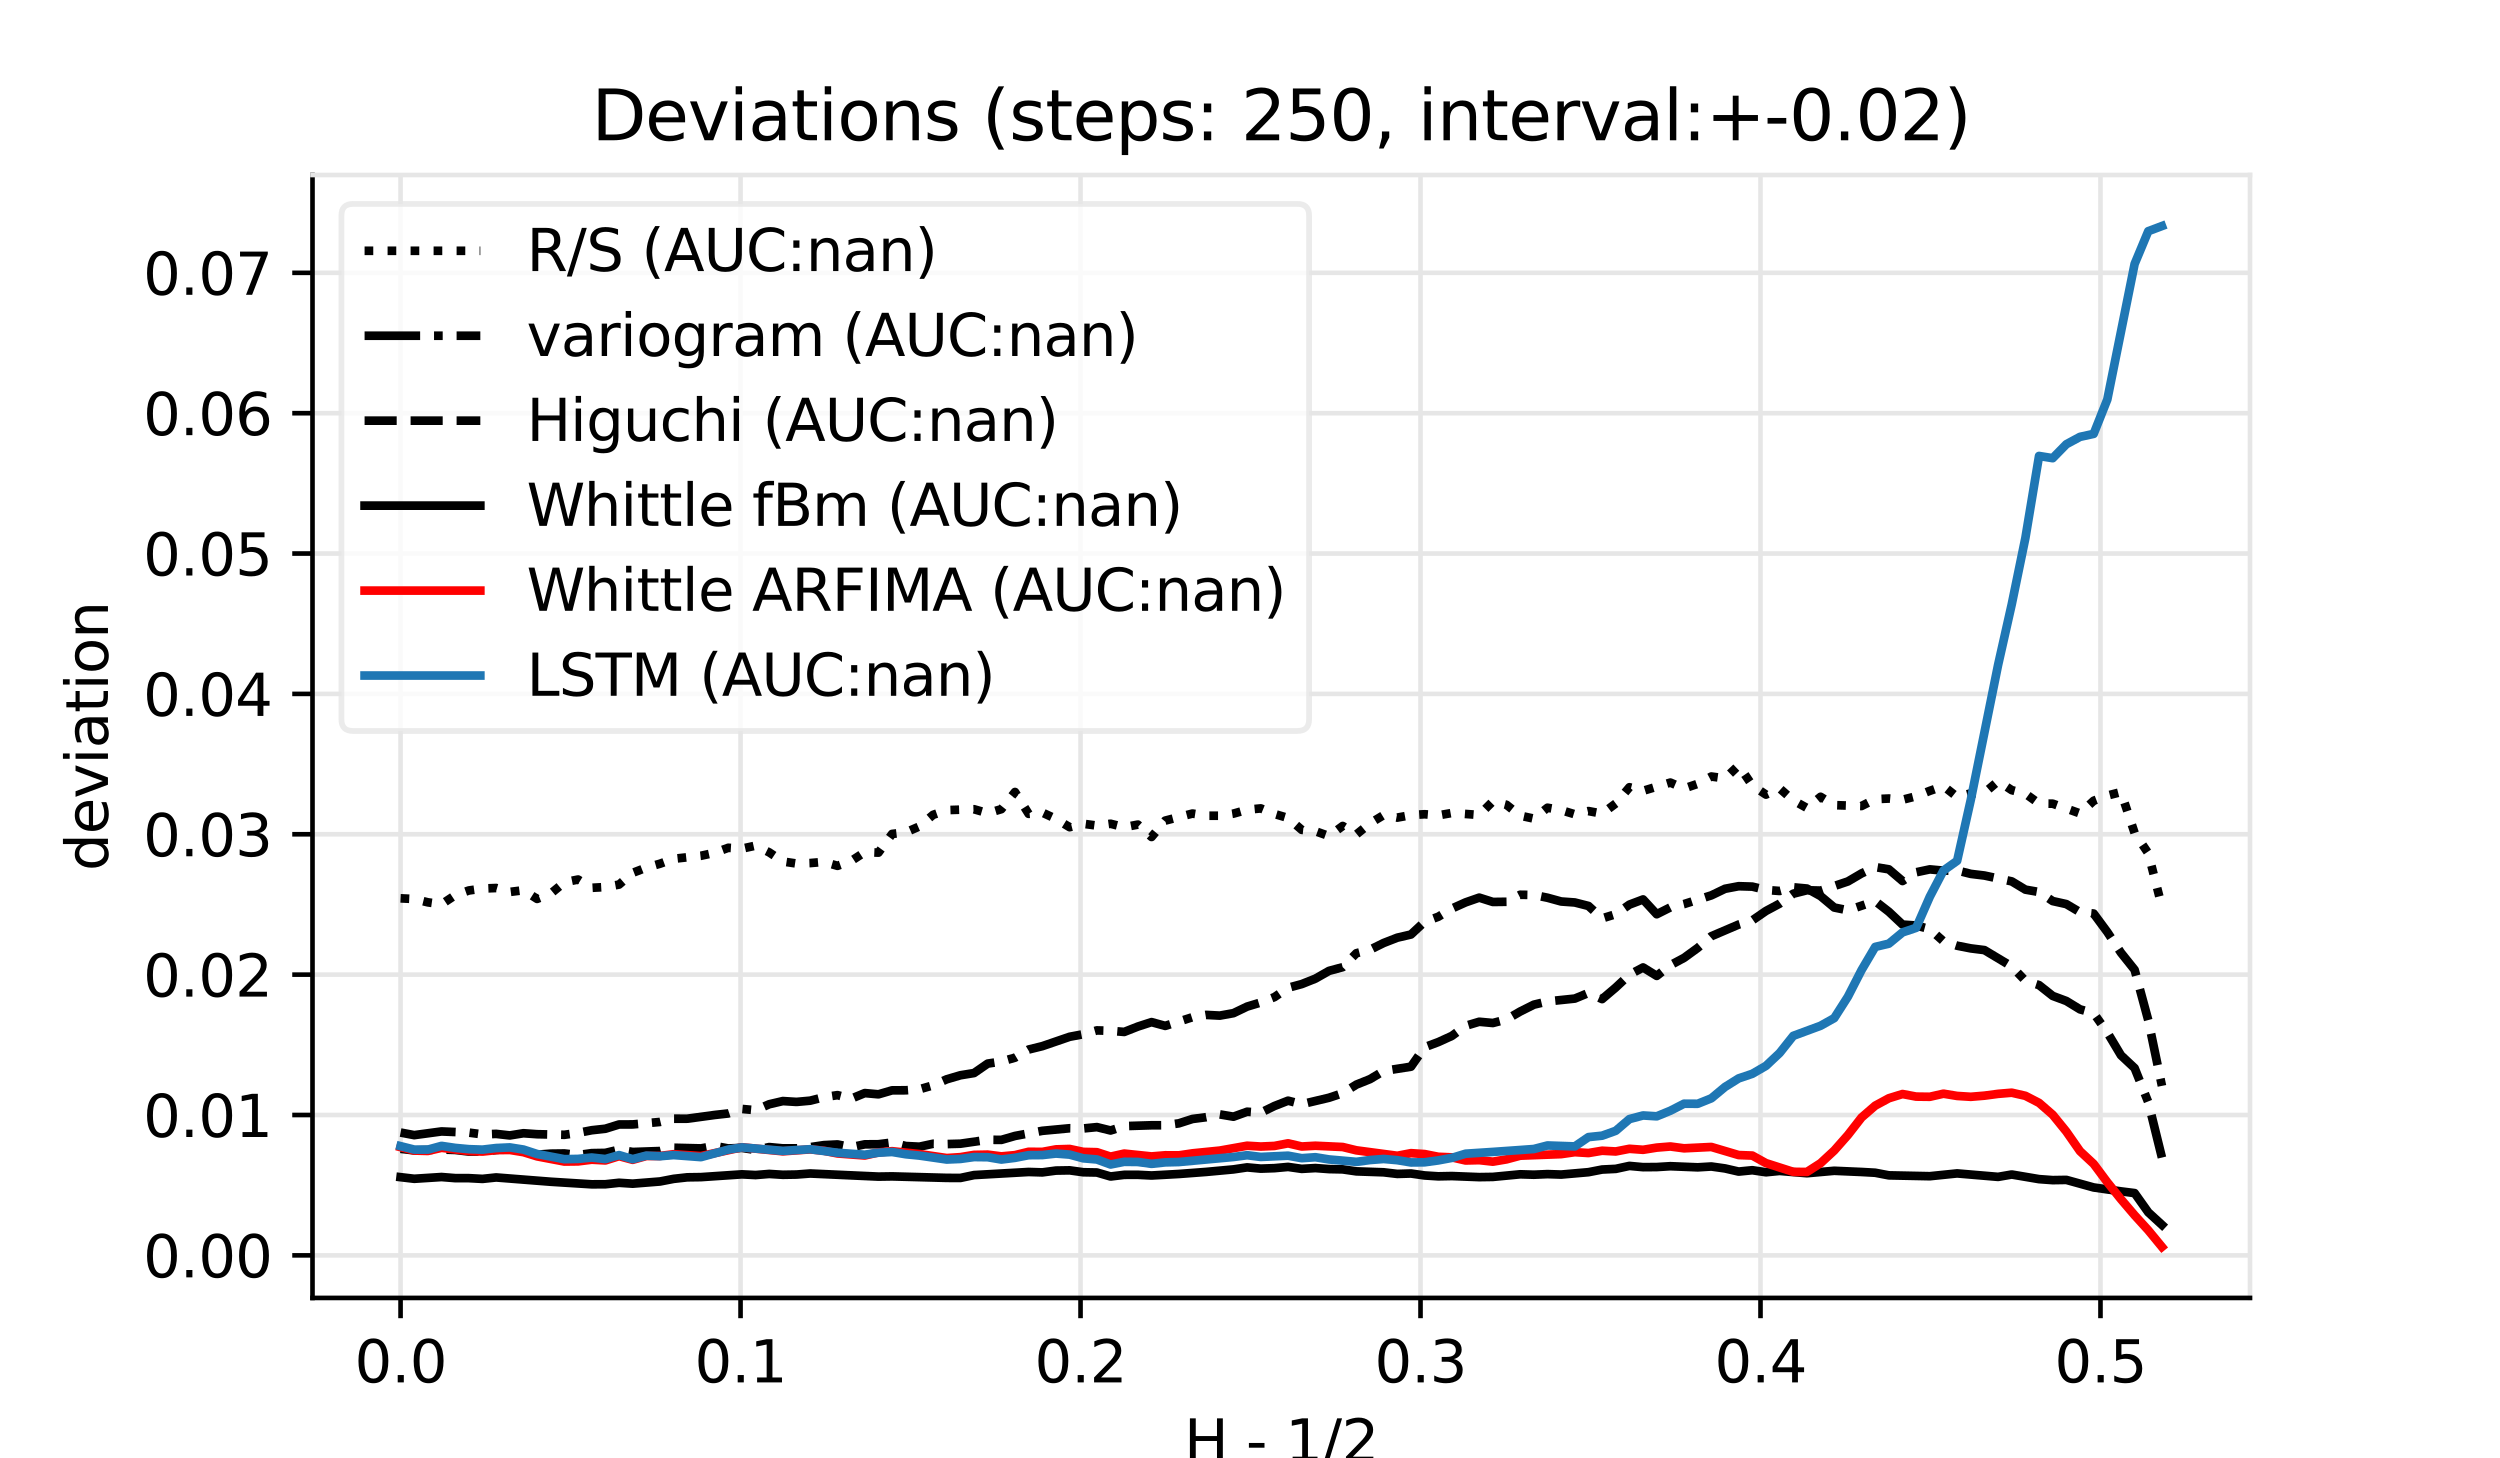 <?xml version="1.0" encoding="utf-8" standalone="no"?>
<!DOCTYPE svg PUBLIC "-//W3C//DTD SVG 1.1//EN"
  "http://www.w3.org/Graphics/SVG/1.1/DTD/svg11.dtd">
<svg xmlns:xlink="http://www.w3.org/1999/xlink" width="432pt" height="252pt" viewBox="0 0 432 252" xmlns="http://www.w3.org/2000/svg" version="1.1">
 <defs>
  <style type="text/css">*{stroke-linejoin: round; stroke-linecap: butt}</style>
 </defs>
 <g id="figure_1">
  <g id="patch_1">
   <path d="M 0 252 
L 432 252 
L 432 0 
L 0 0 
z
" style="fill: #ffffff"/>
  </g>
  <g id="axes_1">
   <g id="patch_2">
    <path d="M 54 224.28 
L 388.8 224.28 
L 388.8 30.24 
L 54 30.24 
L 54 224.28 
z
" style="fill: none; opacity: 0"/>
   </g>
   <g id="matplotlib.axis_1">
    <g id="xtick_1">
     <g id="line2d_1">
      <path d="M 69.218 224.28 
L 69.218 30.24 
" clip-path="url(#pd97a3cb4a4)" style="fill: none; stroke: #e6e6e6; stroke-width: 0.8; stroke-linecap: square"/>
     </g>
     <g id="line2d_2">
      <defs>
       <path id="m5300c093a5" d="M 0 0 
L 0 3.5 
" style="stroke: #000000; stroke-width: 0.8"/>
      </defs>
      <g>
       <use xlink:href="#m5300c093a5" x="69.218" y="224.28" style="stroke: #000000; stroke-width: 0.8"/>
      </g>
     </g>
     <g id="text_1">
      <!-- 0.0 -->
      <g transform="translate(61.267 238.878)scale(0.1 -0.1)">
       <defs>
        <path id="DejaVuSans-30" d="M 2034 4250 
Q 1547 4250 1301 3770 
Q 1056 3291 1056 2328 
Q 1056 1369 1301 889 
Q 1547 409 2034 409 
Q 2525 409 2770 889 
Q 3016 1369 3016 2328 
Q 3016 3291 2770 3770 
Q 2525 4250 2034 4250 
z
M 2034 4750 
Q 2819 4750 3233 4129 
Q 3647 3509 3647 2328 
Q 3647 1150 3233 529 
Q 2819 -91 2034 -91 
Q 1250 -91 836 529 
Q 422 1150 422 2328 
Q 422 3509 836 4129 
Q 1250 4750 2034 4750 
z
" transform="scale(0.016)"/>
        <path id="DejaVuSans-2e" d="M 684 794 
L 1344 794 
L 1344 0 
L 684 0 
L 684 794 
z
" transform="scale(0.016)"/>
       </defs>
       <use xlink:href="#DejaVuSans-30"/>
       <use xlink:href="#DejaVuSans-2e" x="63.623"/>
       <use xlink:href="#DejaVuSans-30" x="95.41"/>
      </g>
     </g>
    </g>
    <g id="xtick_2">
     <g id="line2d_3">
      <path d="M 127.967 224.28 
L 127.967 30.24 
" clip-path="url(#pd97a3cb4a4)" style="fill: none; stroke: #e6e6e6; stroke-width: 0.8; stroke-linecap: square"/>
     </g>
     <g id="line2d_4">
      <g>
       <use xlink:href="#m5300c093a5" x="127.967" y="224.28" style="stroke: #000000; stroke-width: 0.8"/>
      </g>
     </g>
     <g id="text_2">
      <!-- 0.1 -->
      <g transform="translate(120.016 238.878)scale(0.1 -0.1)">
       <defs>
        <path id="DejaVuSans-31" d="M 794 531 
L 1825 531 
L 1825 4091 
L 703 3866 
L 703 4441 
L 1819 4666 
L 2450 4666 
L 2450 531 
L 3481 531 
L 3481 0 
L 794 0 
L 794 531 
z
" transform="scale(0.016)"/>
       </defs>
       <use xlink:href="#DejaVuSans-30"/>
       <use xlink:href="#DejaVuSans-2e" x="63.623"/>
       <use xlink:href="#DejaVuSans-31" x="95.41"/>
      </g>
     </g>
    </g>
    <g id="xtick_3">
     <g id="line2d_5">
      <path d="M 186.717 224.28 
L 186.717 30.24 
" clip-path="url(#pd97a3cb4a4)" style="fill: none; stroke: #e6e6e6; stroke-width: 0.8; stroke-linecap: square"/>
     </g>
     <g id="line2d_6">
      <g>
       <use xlink:href="#m5300c093a5" x="186.717" y="224.28" style="stroke: #000000; stroke-width: 0.8"/>
      </g>
     </g>
     <g id="text_3">
      <!-- 0.2 -->
      <g transform="translate(178.765 238.878)scale(0.1 -0.1)">
       <defs>
        <path id="DejaVuSans-32" d="M 1228 531 
L 3431 531 
L 3431 0 
L 469 0 
L 469 531 
Q 828 903 1448 1529 
Q 2069 2156 2228 2338 
Q 2531 2678 2651 2914 
Q 2772 3150 2772 3378 
Q 2772 3750 2511 3984 
Q 2250 4219 1831 4219 
Q 1534 4219 1204 4116 
Q 875 4013 500 3803 
L 500 4441 
Q 881 4594 1212 4672 
Q 1544 4750 1819 4750 
Q 2544 4750 2975 4387 
Q 3406 4025 3406 3419 
Q 3406 3131 3298 2873 
Q 3191 2616 2906 2266 
Q 2828 2175 2409 1742 
Q 1991 1309 1228 531 
z
" transform="scale(0.016)"/>
       </defs>
       <use xlink:href="#DejaVuSans-30"/>
       <use xlink:href="#DejaVuSans-2e" x="63.623"/>
       <use xlink:href="#DejaVuSans-32" x="95.41"/>
      </g>
     </g>
    </g>
    <g id="xtick_4">
     <g id="line2d_7">
      <path d="M 245.466 224.28 
L 245.466 30.24 
" clip-path="url(#pd97a3cb4a4)" style="fill: none; stroke: #e6e6e6; stroke-width: 0.8; stroke-linecap: square"/>
     </g>
     <g id="line2d_8">
      <g>
       <use xlink:href="#m5300c093a5" x="245.466" y="224.28" style="stroke: #000000; stroke-width: 0.8"/>
      </g>
     </g>
     <g id="text_4">
      <!-- 0.3 -->
      <g transform="translate(237.514 238.878)scale(0.1 -0.1)">
       <defs>
        <path id="DejaVuSans-33" d="M 2597 2516 
Q 3050 2419 3304 2112 
Q 3559 1806 3559 1356 
Q 3559 666 3084 287 
Q 2609 -91 1734 -91 
Q 1441 -91 1130 -33 
Q 819 25 488 141 
L 488 750 
Q 750 597 1062 519 
Q 1375 441 1716 441 
Q 2309 441 2620 675 
Q 2931 909 2931 1356 
Q 2931 1769 2642 2001 
Q 2353 2234 1838 2234 
L 1294 2234 
L 1294 2753 
L 1863 2753 
Q 2328 2753 2575 2939 
Q 2822 3125 2822 3475 
Q 2822 3834 2567 4026 
Q 2313 4219 1838 4219 
Q 1578 4219 1281 4162 
Q 984 4106 628 3988 
L 628 4550 
Q 988 4650 1302 4700 
Q 1616 4750 1894 4750 
Q 2613 4750 3031 4423 
Q 3450 4097 3450 3541 
Q 3450 3153 3228 2886 
Q 3006 2619 2597 2516 
z
" transform="scale(0.016)"/>
       </defs>
       <use xlink:href="#DejaVuSans-30"/>
       <use xlink:href="#DejaVuSans-2e" x="63.623"/>
       <use xlink:href="#DejaVuSans-33" x="95.41"/>
      </g>
     </g>
    </g>
    <g id="xtick_5">
     <g id="line2d_9">
      <path d="M 304.215 224.28 
L 304.215 30.24 
" clip-path="url(#pd97a3cb4a4)" style="fill: none; stroke: #e6e6e6; stroke-width: 0.8; stroke-linecap: square"/>
     </g>
     <g id="line2d_10">
      <g>
       <use xlink:href="#m5300c093a5" x="304.215" y="224.28" style="stroke: #000000; stroke-width: 0.8"/>
      </g>
     </g>
     <g id="text_5">
      <!-- 0.4 -->
      <g transform="translate(296.264 238.878)scale(0.1 -0.1)">
       <defs>
        <path id="DejaVuSans-34" d="M 2419 4116 
L 825 1625 
L 2419 1625 
L 2419 4116 
z
M 2253 4666 
L 3047 4666 
L 3047 1625 
L 3713 1625 
L 3713 1100 
L 3047 1100 
L 3047 0 
L 2419 0 
L 2419 1100 
L 313 1100 
L 313 1709 
L 2253 4666 
z
" transform="scale(0.016)"/>
       </defs>
       <use xlink:href="#DejaVuSans-30"/>
       <use xlink:href="#DejaVuSans-2e" x="63.623"/>
       <use xlink:href="#DejaVuSans-34" x="95.41"/>
      </g>
     </g>
    </g>
    <g id="xtick_6">
     <g id="line2d_11">
      <path d="M 362.964 224.28 
L 362.964 30.24 
" clip-path="url(#pd97a3cb4a4)" style="fill: none; stroke: #e6e6e6; stroke-width: 0.8; stroke-linecap: square"/>
     </g>
     <g id="line2d_12">
      <g>
       <use xlink:href="#m5300c093a5" x="362.964" y="224.28" style="stroke: #000000; stroke-width: 0.8"/>
      </g>
     </g>
     <g id="text_6">
      <!-- 0.5 -->
      <g transform="translate(355.013 238.878)scale(0.1 -0.1)">
       <defs>
        <path id="DejaVuSans-35" d="M 691 4666 
L 3169 4666 
L 3169 4134 
L 1269 4134 
L 1269 2991 
Q 1406 3038 1543 3061 
Q 1681 3084 1819 3084 
Q 2600 3084 3056 2656 
Q 3513 2228 3513 1497 
Q 3513 744 3044 326 
Q 2575 -91 1722 -91 
Q 1428 -91 1123 -41 
Q 819 9 494 109 
L 494 744 
Q 775 591 1075 516 
Q 1375 441 1709 441 
Q 2250 441 2565 725 
Q 2881 1009 2881 1497 
Q 2881 1984 2565 2268 
Q 2250 2553 1709 2553 
Q 1456 2553 1204 2497 
Q 953 2441 691 2322 
L 691 4666 
z
" transform="scale(0.016)"/>
       </defs>
       <use xlink:href="#DejaVuSans-30"/>
       <use xlink:href="#DejaVuSans-2e" x="63.623"/>
       <use xlink:href="#DejaVuSans-35" x="95.41"/>
      </g>
     </g>
    </g>
    <g id="text_7">
     <!-- H - 1/2 -->
     <g transform="translate(204.611 252.557)scale(0.1 -0.1)">
      <defs>
       <path id="DejaVuSans-48" d="M 628 4666 
L 1259 4666 
L 1259 2753 
L 3553 2753 
L 3553 4666 
L 4184 4666 
L 4184 0 
L 3553 0 
L 3553 2222 
L 1259 2222 
L 1259 0 
L 628 0 
L 628 4666 
z
" transform="scale(0.016)"/>
       <path id="DejaVuSans-20" transform="scale(0.016)"/>
       <path id="DejaVuSans-2d" d="M 313 2009 
L 1997 2009 
L 1997 1497 
L 313 1497 
L 313 2009 
z
" transform="scale(0.016)"/>
       <path id="DejaVuSans-2f" d="M 1625 4666 
L 2156 4666 
L 531 -594 
L 0 -594 
L 1625 4666 
z
" transform="scale(0.016)"/>
      </defs>
      <use xlink:href="#DejaVuSans-48"/>
      <use xlink:href="#DejaVuSans-20" x="75.195"/>
      <use xlink:href="#DejaVuSans-2d" x="106.982"/>
      <use xlink:href="#DejaVuSans-20" x="143.066"/>
      <use xlink:href="#DejaVuSans-31" x="174.854"/>
      <use xlink:href="#DejaVuSans-2f" x="238.477"/>
      <use xlink:href="#DejaVuSans-32" x="272.168"/>
     </g>
    </g>
   </g>
   <g id="matplotlib.axis_2">
    <g id="ytick_1">
     <g id="line2d_13">
      <path d="M 54 216.928 
L 388.8 216.928 
" clip-path="url(#pd97a3cb4a4)" style="fill: none; stroke: #e6e6e6; stroke-width: 0.8; stroke-linecap: square"/>
     </g>
     <g id="line2d_14">
      <defs>
       <path id="mbef5b44484" d="M 0 0 
L -3.5 0 
" style="stroke: #000000; stroke-width: 0.8"/>
      </defs>
      <g>
       <use xlink:href="#mbef5b44484" x="54" y="216.928" style="stroke: #000000; stroke-width: 0.8"/>
      </g>
     </g>
     <g id="text_8">
      <!-- 0.00 -->
      <g transform="translate(24.734 220.728)scale(0.1 -0.1)">
       <use xlink:href="#DejaVuSans-30"/>
       <use xlink:href="#DejaVuSans-2e" x="63.623"/>
       <use xlink:href="#DejaVuSans-30" x="95.41"/>
       <use xlink:href="#DejaVuSans-30" x="159.033"/>
      </g>
     </g>
    </g>
    <g id="ytick_2">
     <g id="line2d_15">
      <path d="M 54 192.673 
L 388.8 192.673 
" clip-path="url(#pd97a3cb4a4)" style="fill: none; stroke: #e6e6e6; stroke-width: 0.8; stroke-linecap: square"/>
     </g>
     <g id="line2d_16">
      <g>
       <use xlink:href="#mbef5b44484" x="54" y="192.673" style="stroke: #000000; stroke-width: 0.8"/>
      </g>
     </g>
     <g id="text_9">
      <!-- 0.01 -->
      <g transform="translate(24.734 196.473)scale(0.1 -0.1)">
       <use xlink:href="#DejaVuSans-30"/>
       <use xlink:href="#DejaVuSans-2e" x="63.623"/>
       <use xlink:href="#DejaVuSans-30" x="95.41"/>
       <use xlink:href="#DejaVuSans-31" x="159.033"/>
      </g>
     </g>
    </g>
    <g id="ytick_3">
     <g id="line2d_17">
      <path d="M 54 168.418 
L 388.8 168.418 
" clip-path="url(#pd97a3cb4a4)" style="fill: none; stroke: #e6e6e6; stroke-width: 0.8; stroke-linecap: square"/>
     </g>
     <g id="line2d_18">
      <g>
       <use xlink:href="#mbef5b44484" x="54" y="168.418" style="stroke: #000000; stroke-width: 0.8"/>
      </g>
     </g>
     <g id="text_10">
      <!-- 0.02 -->
      <g transform="translate(24.734 172.218)scale(0.1 -0.1)">
       <use xlink:href="#DejaVuSans-30"/>
       <use xlink:href="#DejaVuSans-2e" x="63.623"/>
       <use xlink:href="#DejaVuSans-30" x="95.41"/>
       <use xlink:href="#DejaVuSans-32" x="159.033"/>
      </g>
     </g>
    </g>
    <g id="ytick_4">
     <g id="line2d_19">
      <path d="M 54 144.163 
L 388.8 144.163 
" clip-path="url(#pd97a3cb4a4)" style="fill: none; stroke: #e6e6e6; stroke-width: 0.8; stroke-linecap: square"/>
     </g>
     <g id="line2d_20">
      <g>
       <use xlink:href="#mbef5b44484" x="54" y="144.163" style="stroke: #000000; stroke-width: 0.8"/>
      </g>
     </g>
     <g id="text_11">
      <!-- 0.03 -->
      <g transform="translate(24.734 147.963)scale(0.1 -0.1)">
       <use xlink:href="#DejaVuSans-30"/>
       <use xlink:href="#DejaVuSans-2e" x="63.623"/>
       <use xlink:href="#DejaVuSans-30" x="95.41"/>
       <use xlink:href="#DejaVuSans-33" x="159.033"/>
      </g>
     </g>
    </g>
    <g id="ytick_5">
     <g id="line2d_21">
      <path d="M 54 119.908 
L 388.8 119.908 
" clip-path="url(#pd97a3cb4a4)" style="fill: none; stroke: #e6e6e6; stroke-width: 0.8; stroke-linecap: square"/>
     </g>
     <g id="line2d_22">
      <g>
       <use xlink:href="#mbef5b44484" x="54" y="119.908" style="stroke: #000000; stroke-width: 0.8"/>
      </g>
     </g>
     <g id="text_12">
      <!-- 0.04 -->
      <g transform="translate(24.734 123.708)scale(0.1 -0.1)">
       <use xlink:href="#DejaVuSans-30"/>
       <use xlink:href="#DejaVuSans-2e" x="63.623"/>
       <use xlink:href="#DejaVuSans-30" x="95.41"/>
       <use xlink:href="#DejaVuSans-34" x="159.033"/>
      </g>
     </g>
    </g>
    <g id="ytick_6">
     <g id="line2d_23">
      <path d="M 54 95.653 
L 388.8 95.653 
" clip-path="url(#pd97a3cb4a4)" style="fill: none; stroke: #e6e6e6; stroke-width: 0.8; stroke-linecap: square"/>
     </g>
     <g id="line2d_24">
      <g>
       <use xlink:href="#mbef5b44484" x="54" y="95.653" style="stroke: #000000; stroke-width: 0.8"/>
      </g>
     </g>
     <g id="text_13">
      <!-- 0.05 -->
      <g transform="translate(24.734 99.452)scale(0.1 -0.1)">
       <use xlink:href="#DejaVuSans-30"/>
       <use xlink:href="#DejaVuSans-2e" x="63.623"/>
       <use xlink:href="#DejaVuSans-30" x="95.41"/>
       <use xlink:href="#DejaVuSans-35" x="159.033"/>
      </g>
     </g>
    </g>
    <g id="ytick_7">
     <g id="line2d_25">
      <path d="M 54 71.398 
L 388.8 71.398 
" clip-path="url(#pd97a3cb4a4)" style="fill: none; stroke: #e6e6e6; stroke-width: 0.8; stroke-linecap: square"/>
     </g>
     <g id="line2d_26">
      <g>
       <use xlink:href="#mbef5b44484" x="54" y="71.398" style="stroke: #000000; stroke-width: 0.8"/>
      </g>
     </g>
     <g id="text_14">
      <!-- 0.06 -->
      <g transform="translate(24.734 75.197)scale(0.1 -0.1)">
       <defs>
        <path id="DejaVuSans-36" d="M 2113 2584 
Q 1688 2584 1439 2293 
Q 1191 2003 1191 1497 
Q 1191 994 1439 701 
Q 1688 409 2113 409 
Q 2538 409 2786 701 
Q 3034 994 3034 1497 
Q 3034 2003 2786 2293 
Q 2538 2584 2113 2584 
z
M 3366 4563 
L 3366 3988 
Q 3128 4100 2886 4159 
Q 2644 4219 2406 4219 
Q 1781 4219 1451 3797 
Q 1122 3375 1075 2522 
Q 1259 2794 1537 2939 
Q 1816 3084 2150 3084 
Q 2853 3084 3261 2657 
Q 3669 2231 3669 1497 
Q 3669 778 3244 343 
Q 2819 -91 2113 -91 
Q 1303 -91 875 529 
Q 447 1150 447 2328 
Q 447 3434 972 4092 
Q 1497 4750 2381 4750 
Q 2619 4750 2861 4703 
Q 3103 4656 3366 4563 
z
" transform="scale(0.016)"/>
       </defs>
       <use xlink:href="#DejaVuSans-30"/>
       <use xlink:href="#DejaVuSans-2e" x="63.623"/>
       <use xlink:href="#DejaVuSans-30" x="95.41"/>
       <use xlink:href="#DejaVuSans-36" x="159.033"/>
      </g>
     </g>
    </g>
    <g id="ytick_8">
     <g id="line2d_27">
      <path d="M 54 47.143 
L 388.8 47.143 
" clip-path="url(#pd97a3cb4a4)" style="fill: none; stroke: #e6e6e6; stroke-width: 0.8; stroke-linecap: square"/>
     </g>
     <g id="line2d_28">
      <g>
       <use xlink:href="#mbef5b44484" x="54" y="47.143" style="stroke: #000000; stroke-width: 0.8"/>
      </g>
     </g>
     <g id="text_15">
      <!-- 0.07 -->
      <g transform="translate(24.734 50.942)scale(0.1 -0.1)">
       <defs>
        <path id="DejaVuSans-37" d="M 525 4666 
L 3525 4666 
L 3525 4397 
L 1831 0 
L 1172 0 
L 2766 4134 
L 525 4134 
L 525 4666 
z
" transform="scale(0.016)"/>
       </defs>
       <use xlink:href="#DejaVuSans-30"/>
       <use xlink:href="#DejaVuSans-2e" x="63.623"/>
       <use xlink:href="#DejaVuSans-30" x="95.41"/>
       <use xlink:href="#DejaVuSans-37" x="159.033"/>
      </g>
     </g>
    </g>
    <g id="text_16">
     <!-- deviation -->
     <g transform="translate(18.655 150.501)rotate(-90)scale(0.1 -0.1)">
      <defs>
       <path id="DejaVuSans-64" d="M 2906 2969 
L 2906 4863 
L 3481 4863 
L 3481 0 
L 2906 0 
L 2906 525 
Q 2725 213 2448 61 
Q 2172 -91 1784 -91 
Q 1150 -91 751 415 
Q 353 922 353 1747 
Q 353 2572 751 3078 
Q 1150 3584 1784 3584 
Q 2172 3584 2448 3432 
Q 2725 3281 2906 2969 
z
M 947 1747 
Q 947 1113 1208 752 
Q 1469 391 1925 391 
Q 2381 391 2643 752 
Q 2906 1113 2906 1747 
Q 2906 2381 2643 2742 
Q 2381 3103 1925 3103 
Q 1469 3103 1208 2742 
Q 947 2381 947 1747 
z
" transform="scale(0.016)"/>
       <path id="DejaVuSans-65" d="M 3597 1894 
L 3597 1613 
L 953 1613 
Q 991 1019 1311 708 
Q 1631 397 2203 397 
Q 2534 397 2845 478 
Q 3156 559 3463 722 
L 3463 178 
Q 3153 47 2828 -22 
Q 2503 -91 2169 -91 
Q 1331 -91 842 396 
Q 353 884 353 1716 
Q 353 2575 817 3079 
Q 1281 3584 2069 3584 
Q 2775 3584 3186 3129 
Q 3597 2675 3597 1894 
z
M 3022 2063 
Q 3016 2534 2758 2815 
Q 2500 3097 2075 3097 
Q 1594 3097 1305 2825 
Q 1016 2553 972 2059 
L 3022 2063 
z
" transform="scale(0.016)"/>
       <path id="DejaVuSans-76" d="M 191 3500 
L 800 3500 
L 1894 563 
L 2988 3500 
L 3597 3500 
L 2284 0 
L 1503 0 
L 191 3500 
z
" transform="scale(0.016)"/>
       <path id="DejaVuSans-69" d="M 603 3500 
L 1178 3500 
L 1178 0 
L 603 0 
L 603 3500 
z
M 603 4863 
L 1178 4863 
L 1178 4134 
L 603 4134 
L 603 4863 
z
" transform="scale(0.016)"/>
       <path id="DejaVuSans-61" d="M 2194 1759 
Q 1497 1759 1228 1600 
Q 959 1441 959 1056 
Q 959 750 1161 570 
Q 1363 391 1709 391 
Q 2188 391 2477 730 
Q 2766 1069 2766 1631 
L 2766 1759 
L 2194 1759 
z
M 3341 1997 
L 3341 0 
L 2766 0 
L 2766 531 
Q 2569 213 2275 61 
Q 1981 -91 1556 -91 
Q 1019 -91 701 211 
Q 384 513 384 1019 
Q 384 1609 779 1909 
Q 1175 2209 1959 2209 
L 2766 2209 
L 2766 2266 
Q 2766 2663 2505 2880 
Q 2244 3097 1772 3097 
Q 1472 3097 1187 3025 
Q 903 2953 641 2809 
L 641 3341 
Q 956 3463 1253 3523 
Q 1550 3584 1831 3584 
Q 2591 3584 2966 3190 
Q 3341 2797 3341 1997 
z
" transform="scale(0.016)"/>
       <path id="DejaVuSans-74" d="M 1172 4494 
L 1172 3500 
L 2356 3500 
L 2356 3053 
L 1172 3053 
L 1172 1153 
Q 1172 725 1289 603 
Q 1406 481 1766 481 
L 2356 481 
L 2356 0 
L 1766 0 
Q 1100 0 847 248 
Q 594 497 594 1153 
L 594 3053 
L 172 3053 
L 172 3500 
L 594 3500 
L 594 4494 
L 1172 4494 
z
" transform="scale(0.016)"/>
       <path id="DejaVuSans-6f" d="M 1959 3097 
Q 1497 3097 1228 2736 
Q 959 2375 959 1747 
Q 959 1119 1226 758 
Q 1494 397 1959 397 
Q 2419 397 2687 759 
Q 2956 1122 2956 1747 
Q 2956 2369 2687 2733 
Q 2419 3097 1959 3097 
z
M 1959 3584 
Q 2709 3584 3137 3096 
Q 3566 2609 3566 1747 
Q 3566 888 3137 398 
Q 2709 -91 1959 -91 
Q 1206 -91 779 398 
Q 353 888 353 1747 
Q 353 2609 779 3096 
Q 1206 3584 1959 3584 
z
" transform="scale(0.016)"/>
       <path id="DejaVuSans-6e" d="M 3513 2113 
L 3513 0 
L 2938 0 
L 2938 2094 
Q 2938 2591 2744 2837 
Q 2550 3084 2163 3084 
Q 1697 3084 1428 2787 
Q 1159 2491 1159 1978 
L 1159 0 
L 581 0 
L 581 3500 
L 1159 3500 
L 1159 2956 
Q 1366 3272 1645 3428 
Q 1925 3584 2291 3584 
Q 2894 3584 3203 3211 
Q 3513 2838 3513 2113 
z
" transform="scale(0.016)"/>
      </defs>
      <use xlink:href="#DejaVuSans-64"/>
      <use xlink:href="#DejaVuSans-65" x="63.477"/>
      <use xlink:href="#DejaVuSans-76" x="125"/>
      <use xlink:href="#DejaVuSans-69" x="184.18"/>
      <use xlink:href="#DejaVuSans-61" x="211.963"/>
      <use xlink:href="#DejaVuSans-74" x="273.242"/>
      <use xlink:href="#DejaVuSans-69" x="312.451"/>
      <use xlink:href="#DejaVuSans-6f" x="340.234"/>
      <use xlink:href="#DejaVuSans-6e" x="401.416"/>
     </g>
    </g>
   </g>
   <g id="patch_3">
    <path d="M 54 224.28 
L 54 30.24 
" style="fill: none; stroke: #000000; stroke-width: 0.8; stroke-linejoin: miter; stroke-linecap: square"/>
   </g>
   <g id="patch_4">
    <path d="M 388.8 224.28 
L 388.8 30.24 
" style="fill: none; stroke: #e6e6e6; stroke-width: 0.8; stroke-linejoin: miter; stroke-linecap: square"/>
   </g>
   <g id="patch_5">
    <path d="M 54 224.28 
L 388.8 224.28 
" style="fill: none; stroke: #000000; stroke-width: 0.8; stroke-linejoin: miter; stroke-linecap: square"/>
   </g>
   <g id="patch_6">
    <path d="M 54 30.24 
L 388.8 30.24 
" style="fill: none; stroke: #e6e6e6; stroke-width: 0.8; stroke-linejoin: miter; stroke-linecap: square"/>
   </g>
   <g id="text_17">
    <!-- Deviations (steps: 250, interval:+-0.02) -->
    <g transform="translate(102.239 24.24)scale(0.12 -0.12)">
     <defs>
      <path id="DejaVuSans-44" d="M 1259 4147 
L 1259 519 
L 2022 519 
Q 2988 519 3436 956 
Q 3884 1394 3884 2338 
Q 3884 3275 3436 3711 
Q 2988 4147 2022 4147 
L 1259 4147 
z
M 628 4666 
L 1925 4666 
Q 3281 4666 3915 4102 
Q 4550 3538 4550 2338 
Q 4550 1131 3912 565 
Q 3275 0 1925 0 
L 628 0 
L 628 4666 
z
" transform="scale(0.016)"/>
      <path id="DejaVuSans-73" d="M 2834 3397 
L 2834 2853 
Q 2591 2978 2328 3040 
Q 2066 3103 1784 3103 
Q 1356 3103 1142 2972 
Q 928 2841 928 2578 
Q 928 2378 1081 2264 
Q 1234 2150 1697 2047 
L 1894 2003 
Q 2506 1872 2764 1633 
Q 3022 1394 3022 966 
Q 3022 478 2636 193 
Q 2250 -91 1575 -91 
Q 1294 -91 989 -36 
Q 684 19 347 128 
L 347 722 
Q 666 556 975 473 
Q 1284 391 1588 391 
Q 1994 391 2212 530 
Q 2431 669 2431 922 
Q 2431 1156 2273 1281 
Q 2116 1406 1581 1522 
L 1381 1569 
Q 847 1681 609 1914 
Q 372 2147 372 2553 
Q 372 3047 722 3315 
Q 1072 3584 1716 3584 
Q 2034 3584 2315 3537 
Q 2597 3491 2834 3397 
z
" transform="scale(0.016)"/>
      <path id="DejaVuSans-28" d="M 1984 4856 
Q 1566 4138 1362 3434 
Q 1159 2731 1159 2009 
Q 1159 1288 1364 580 
Q 1569 -128 1984 -844 
L 1484 -844 
Q 1016 -109 783 600 
Q 550 1309 550 2009 
Q 550 2706 781 3412 
Q 1013 4119 1484 4856 
L 1984 4856 
z
" transform="scale(0.016)"/>
      <path id="DejaVuSans-70" d="M 1159 525 
L 1159 -1331 
L 581 -1331 
L 581 3500 
L 1159 3500 
L 1159 2969 
Q 1341 3281 1617 3432 
Q 1894 3584 2278 3584 
Q 2916 3584 3314 3078 
Q 3713 2572 3713 1747 
Q 3713 922 3314 415 
Q 2916 -91 2278 -91 
Q 1894 -91 1617 61 
Q 1341 213 1159 525 
z
M 3116 1747 
Q 3116 2381 2855 2742 
Q 2594 3103 2138 3103 
Q 1681 3103 1420 2742 
Q 1159 2381 1159 1747 
Q 1159 1113 1420 752 
Q 1681 391 2138 391 
Q 2594 391 2855 752 
Q 3116 1113 3116 1747 
z
" transform="scale(0.016)"/>
      <path id="DejaVuSans-3a" d="M 750 794 
L 1409 794 
L 1409 0 
L 750 0 
L 750 794 
z
M 750 3309 
L 1409 3309 
L 1409 2516 
L 750 2516 
L 750 3309 
z
" transform="scale(0.016)"/>
      <path id="DejaVuSans-2c" d="M 750 794 
L 1409 794 
L 1409 256 
L 897 -744 
L 494 -744 
L 750 256 
L 750 794 
z
" transform="scale(0.016)"/>
      <path id="DejaVuSans-72" d="M 2631 2963 
Q 2534 3019 2420 3045 
Q 2306 3072 2169 3072 
Q 1681 3072 1420 2755 
Q 1159 2438 1159 1844 
L 1159 0 
L 581 0 
L 581 3500 
L 1159 3500 
L 1159 2956 
Q 1341 3275 1631 3429 
Q 1922 3584 2338 3584 
Q 2397 3584 2469 3576 
Q 2541 3569 2628 3553 
L 2631 2963 
z
" transform="scale(0.016)"/>
      <path id="DejaVuSans-6c" d="M 603 4863 
L 1178 4863 
L 1178 0 
L 603 0 
L 603 4863 
z
" transform="scale(0.016)"/>
      <path id="DejaVuSans-2b" d="M 2944 4013 
L 2944 2272 
L 4684 2272 
L 4684 1741 
L 2944 1741 
L 2944 0 
L 2419 0 
L 2419 1741 
L 678 1741 
L 678 2272 
L 2419 2272 
L 2419 4013 
L 2944 4013 
z
" transform="scale(0.016)"/>
      <path id="DejaVuSans-29" d="M 513 4856 
L 1013 4856 
Q 1481 4119 1714 3412 
Q 1947 2706 1947 2009 
Q 1947 1309 1714 600 
Q 1481 -109 1013 -844 
L 513 -844 
Q 928 -128 1133 580 
Q 1338 1288 1338 2009 
Q 1338 2731 1133 3434 
Q 928 4138 513 4856 
z
" transform="scale(0.016)"/>
     </defs>
     <use xlink:href="#DejaVuSans-44"/>
     <use xlink:href="#DejaVuSans-65" x="77.002"/>
     <use xlink:href="#DejaVuSans-76" x="138.525"/>
     <use xlink:href="#DejaVuSans-69" x="197.705"/>
     <use xlink:href="#DejaVuSans-61" x="225.488"/>
     <use xlink:href="#DejaVuSans-74" x="286.768"/>
     <use xlink:href="#DejaVuSans-69" x="325.977"/>
     <use xlink:href="#DejaVuSans-6f" x="353.76"/>
     <use xlink:href="#DejaVuSans-6e" x="414.941"/>
     <use xlink:href="#DejaVuSans-73" x="478.32"/>
     <use xlink:href="#DejaVuSans-20" x="530.42"/>
     <use xlink:href="#DejaVuSans-28" x="562.207"/>
     <use xlink:href="#DejaVuSans-73" x="601.221"/>
     <use xlink:href="#DejaVuSans-74" x="653.32"/>
     <use xlink:href="#DejaVuSans-65" x="692.529"/>
     <use xlink:href="#DejaVuSans-70" x="754.053"/>
     <use xlink:href="#DejaVuSans-73" x="817.529"/>
     <use xlink:href="#DejaVuSans-3a" x="869.629"/>
     <use xlink:href="#DejaVuSans-20" x="903.32"/>
     <use xlink:href="#DejaVuSans-32" x="935.107"/>
     <use xlink:href="#DejaVuSans-35" x="998.73"/>
     <use xlink:href="#DejaVuSans-30" x="1062.354"/>
     <use xlink:href="#DejaVuSans-2c" x="1125.977"/>
     <use xlink:href="#DejaVuSans-20" x="1157.764"/>
     <use xlink:href="#DejaVuSans-69" x="1189.551"/>
     <use xlink:href="#DejaVuSans-6e" x="1217.334"/>
     <use xlink:href="#DejaVuSans-74" x="1280.713"/>
     <use xlink:href="#DejaVuSans-65" x="1319.922"/>
     <use xlink:href="#DejaVuSans-72" x="1381.445"/>
     <use xlink:href="#DejaVuSans-76" x="1422.559"/>
     <use xlink:href="#DejaVuSans-61" x="1481.738"/>
     <use xlink:href="#DejaVuSans-6c" x="1543.018"/>
     <use xlink:href="#DejaVuSans-3a" x="1570.801"/>
     <use xlink:href="#DejaVuSans-2b" x="1604.492"/>
     <use xlink:href="#DejaVuSans-2d" x="1688.281"/>
     <use xlink:href="#DejaVuSans-30" x="1724.365"/>
     <use xlink:href="#DejaVuSans-2e" x="1787.988"/>
     <use xlink:href="#DejaVuSans-30" x="1819.775"/>
     <use xlink:href="#DejaVuSans-32" x="1883.398"/>
     <use xlink:href="#DejaVuSans-29" x="1947.021"/>
    </g>
   </g>
   <g id="line2d_29">
    <path d="M 69.218 155.233 
L 71.578 155.346 
L 73.937 155.925 
L 76.296 156.258 
L 78.656 154.694 
L 81.015 153.876 
L 83.375 153.542 
L 85.734 153.449 
L 88.093 154.127 
L 90.453 153.832 
L 92.812 155.328 
L 95.172 154.406 
L 97.531 152.46 
L 99.89 151.983 
L 102.25 153.413 
L 104.609 153.284 
L 106.969 152.857 
L 109.328 150.829 
L 111.688 149.917 
L 114.047 149.251 
L 116.406 148.401 
L 121.125 147.878 
L 123.485 147.363 
L 125.844 146.499 
L 128.203 146.648 
L 130.563 146.127 
L 132.922 147.292 
L 135.282 148.867 
L 137.641 149.22 
L 140 149.138 
L 142.36 148.934 
L 144.719 149.616 
L 147.079 148.782 
L 149.438 147.242 
L 151.797 147.335 
L 154.157 144.103 
L 156.516 143.833 
L 158.876 142.808 
L 161.235 140.808 
L 163.595 139.986 
L 168.313 139.837 
L 170.673 140.521 
L 173.032 139.824 
L 175.392 136.86 
L 177.751 140.63 
L 180.11 140.412 
L 182.47 141.503 
L 184.829 142.939 
L 187.189 142.346 
L 189.548 142.664 
L 191.907 142.344 
L 194.267 142.945 
L 196.626 142.491 
L 198.986 144.628 
L 201.345 141.803 
L 206.064 140.582 
L 208.423 140.958 
L 210.783 140.959 
L 213.142 140.593 
L 215.501 139.922 
L 217.861 139.691 
L 220.22 140.652 
L 222.58 141.352 
L 224.939 143.396 
L 227.299 143.634 
L 229.658 144.472 
L 232.017 142.731 
L 234.377 144.191 
L 236.736 142.275 
L 239.096 140.845 
L 241.455 141.282 
L 243.814 140.848 
L 246.174 140.702 
L 248.533 140.894 
L 250.893 140.481 
L 255.611 140.825 
L 257.971 138.47 
L 260.33 139.074 
L 262.69 140.947 
L 265.049 141.459 
L 267.408 139.575 
L 269.768 139.996 
L 272.127 140.709 
L 274.487 140.154 
L 276.846 140.598 
L 279.205 138.839 
L 281.565 136.039 
L 283.924 136.654 
L 288.643 135.231 
L 291.003 136.249 
L 293.362 135.446 
L 295.721 134.184 
L 298.081 134.507 
L 300.44 132.259 
L 302.8 135.735 
L 305.159 137.306 
L 307.518 136.231 
L 309.878 138.314 
L 312.237 139.618 
L 314.597 137.688 
L 316.956 139.128 
L 321.675 139.278 
L 324.034 138.091 
L 326.394 137.988 
L 328.753 138.197 
L 331.112 137.596 
L 333.472 136.658 
L 335.831 135.843 
L 338.191 137.707 
L 340.55 137.089 
L 342.91 137 
L 345.269 134.993 
L 347.628 136.535 
L 349.988 137.151 
L 352.347 138.851 
L 354.707 138.875 
L 359.425 140.561 
L 361.785 138.372 
L 364.144 137.475 
L 366.504 136.869 
L 368.863 143.944 
L 371.222 147.445 
L 373.582 156.676 
L 373.582 156.676 
" clip-path="url(#pd97a3cb4a4)" style="fill: none; stroke-dasharray: 1.5,2.475; stroke-dashoffset: 0; stroke: #000000; stroke-width: 1.5"/>
   </g>
   <g id="line2d_30">
    <path d="M 69.218 195.704 
L 71.578 196.15 
L 76.296 195.513 
L 81.015 195.714 
L 83.375 196.022 
L 85.734 195.935 
L 88.093 196.203 
L 90.453 195.825 
L 92.812 195.993 
L 97.531 196.093 
L 99.89 195.757 
L 102.25 195.305 
L 104.609 195.045 
L 106.969 194.311 
L 109.328 194.301 
L 114.047 193.873 
L 116.406 193.312 
L 118.766 193.313 
L 123.485 192.668 
L 125.844 192.404 
L 128.203 191.626 
L 130.563 191.844 
L 132.922 190.815 
L 135.282 190.264 
L 137.641 190.411 
L 140 190.197 
L 142.36 189.6 
L 144.719 189.241 
L 147.079 189.856 
L 149.438 188.886 
L 151.797 189.098 
L 154.157 188.411 
L 156.516 188.402 
L 158.876 188.226 
L 161.235 187.547 
L 163.595 186.502 
L 165.954 185.807 
L 168.313 185.423 
L 170.673 183.791 
L 173.032 183.431 
L 175.392 182.765 
L 177.751 181.357 
L 180.11 180.777 
L 184.829 179.158 
L 187.189 178.711 
L 189.548 178.055 
L 191.907 178.123 
L 194.267 178.318 
L 196.626 177.389 
L 198.986 176.623 
L 201.345 177.273 
L 206.064 175.772 
L 208.423 175.376 
L 210.783 175.498 
L 213.142 175.074 
L 215.501 173.941 
L 217.861 173.227 
L 220.22 172.304 
L 222.58 170.69 
L 224.939 170.05 
L 227.299 169.109 
L 229.658 167.767 
L 232.017 167.127 
L 234.377 164.721 
L 236.736 164.113 
L 239.096 162.949 
L 241.455 162.03 
L 243.814 161.482 
L 246.174 159.282 
L 248.533 158.415 
L 250.893 156.995 
L 253.252 155.933 
L 255.611 155.11 
L 257.971 155.858 
L 260.33 155.827 
L 262.69 154.614 
L 265.049 154.65 
L 267.408 155.13 
L 269.768 155.778 
L 272.127 155.948 
L 274.487 156.549 
L 276.846 158.696 
L 279.205 157.968 
L 281.565 156.315 
L 283.924 155.423 
L 286.284 157.979 
L 288.643 156.792 
L 291.003 156.223 
L 295.721 154.718 
L 298.081 153.584 
L 300.44 153.138 
L 302.8 153.208 
L 305.159 153.78 
L 307.518 153.961 
L 309.878 153.325 
L 312.237 153.541 
L 314.597 154.847 
L 316.956 156.82 
L 319.315 157.298 
L 324.034 155.715 
L 326.394 157.551 
L 328.753 159.765 
L 331.112 159.928 
L 333.472 160.553 
L 335.831 162.656 
L 338.191 163.42 
L 340.55 163.881 
L 342.91 164.178 
L 347.628 167.008 
L 349.988 169.472 
L 352.347 170.229 
L 354.707 172.094 
L 357.066 172.973 
L 359.425 174.416 
L 361.785 175.072 
L 364.144 178.407 
L 366.504 182.355 
L 368.863 184.566 
L 371.222 190.464 
L 373.582 200.027 
L 373.582 200.027 
" clip-path="url(#pd97a3cb4a4)" style="fill: none; stroke-dasharray: 9.6,2.4,1.5,2.4; stroke-dashoffset: 0; stroke: #000000; stroke-width: 1.5"/>
   </g>
   <g id="line2d_31">
    <path d="M 69.218 198.514 
L 71.578 198.79 
L 76.296 198.636 
L 78.656 198.711 
L 81.015 198.987 
L 83.375 198.971 
L 88.093 198.461 
L 92.812 199.528 
L 95.172 199.351 
L 97.531 199.32 
L 99.89 199.591 
L 102.25 199.263 
L 104.609 199.219 
L 106.969 198.658 
L 109.328 199.063 
L 114.047 198.9 
L 116.406 198.329 
L 121.125 198.444 
L 123.485 198.019 
L 125.844 198.455 
L 128.203 198.352 
L 130.563 198.72 
L 132.922 198.217 
L 135.282 198.437 
L 137.641 198.435 
L 140 198.227 
L 142.36 197.879 
L 144.719 197.759 
L 147.079 198.235 
L 149.438 197.742 
L 151.797 197.724 
L 154.157 197.426 
L 156.516 198.034 
L 158.876 198.148 
L 161.235 197.642 
L 163.595 197.697 
L 165.954 197.632 
L 170.673 196.952 
L 173.032 196.974 
L 175.392 196.292 
L 180.11 195.405 
L 184.829 194.962 
L 187.189 194.998 
L 189.548 194.765 
L 191.907 195.348 
L 194.267 194.594 
L 198.986 194.448 
L 201.345 194.439 
L 203.704 194.114 
L 206.064 193.357 
L 208.423 193.053 
L 210.783 192.566 
L 213.142 192.965 
L 215.501 192.107 
L 217.861 192.273 
L 220.22 191.121 
L 222.58 190.198 
L 224.939 190.808 
L 229.658 189.688 
L 232.017 188.901 
L 234.377 187.424 
L 236.736 186.476 
L 239.096 185.063 
L 243.814 184.322 
L 246.174 180.954 
L 248.533 180.075 
L 250.893 178.998 
L 253.252 177.267 
L 255.611 176.56 
L 257.971 176.775 
L 260.33 176.158 
L 262.69 174.789 
L 265.049 173.607 
L 267.408 173.048 
L 272.127 172.555 
L 274.487 171.581 
L 276.846 172.644 
L 279.205 170.636 
L 281.565 168.428 
L 283.924 167.179 
L 286.284 168.633 
L 288.643 166.783 
L 291.003 165.521 
L 293.362 163.804 
L 295.721 161.78 
L 300.44 159.762 
L 302.8 159.041 
L 305.159 157.416 
L 307.518 156.152 
L 309.878 154.43 
L 312.237 153.835 
L 314.597 153.897 
L 319.315 152.314 
L 321.675 150.928 
L 324.034 149.828 
L 326.394 150.223 
L 328.753 152.237 
L 331.112 150.728 
L 333.472 150.227 
L 335.831 150.446 
L 338.191 150.414 
L 340.55 151.007 
L 342.91 151.292 
L 347.628 152.303 
L 349.988 153.728 
L 352.347 154.141 
L 354.707 155.705 
L 357.066 156.229 
L 359.425 157.628 
L 361.785 157.864 
L 364.144 161.057 
L 366.504 164.633 
L 368.863 167.584 
L 371.222 176.302 
L 373.582 187.639 
L 373.582 187.639 
" clip-path="url(#pd97a3cb4a4)" style="fill: none; stroke-dasharray: 5.55,2.4; stroke-dashoffset: 0; stroke: #000000; stroke-width: 1.5"/>
   </g>
   <g id="line2d_32">
    <path d="M 69.218 203.415 
L 71.578 203.694 
L 76.296 203.39 
L 78.656 203.58 
L 81.015 203.585 
L 83.375 203.712 
L 85.734 203.463 
L 95.172 204.206 
L 102.25 204.65 
L 104.609 204.639 
L 106.969 204.386 
L 109.328 204.537 
L 114.047 204.16 
L 116.406 203.706 
L 118.766 203.442 
L 121.125 203.407 
L 128.203 202.928 
L 130.563 203.048 
L 132.922 202.856 
L 135.282 203.003 
L 137.641 202.961 
L 140 202.78 
L 151.797 203.318 
L 154.157 203.28 
L 163.595 203.538 
L 165.954 203.55 
L 168.313 203.054 
L 177.751 202.516 
L 180.11 202.589 
L 182.47 202.277 
L 184.829 202.236 
L 187.189 202.564 
L 189.548 202.61 
L 191.907 203.297 
L 194.267 203.011 
L 196.626 203.005 
L 198.986 203.125 
L 203.704 202.864 
L 208.423 202.507 
L 213.142 202.071 
L 215.501 201.723 
L 217.861 201.94 
L 220.22 201.858 
L 222.58 201.643 
L 224.939 201.98 
L 227.299 201.842 
L 229.658 202.019 
L 232.017 202.069 
L 234.377 202.411 
L 239.096 202.575 
L 241.455 202.853 
L 243.814 202.782 
L 246.174 203.118 
L 248.533 203.271 
L 250.893 203.222 
L 255.611 203.408 
L 257.971 203.371 
L 262.69 202.919 
L 265.049 202.99 
L 267.408 202.888 
L 269.768 202.966 
L 274.487 202.554 
L 276.846 202.096 
L 279.205 201.98 
L 281.565 201.47 
L 283.924 201.686 
L 286.284 201.667 
L 288.643 201.522 
L 293.362 201.714 
L 295.721 201.573 
L 298.081 201.905 
L 300.44 202.449 
L 302.8 202.216 
L 305.159 202.566 
L 307.518 202.335 
L 312.237 202.732 
L 316.956 202.312 
L 321.675 202.518 
L 324.034 202.65 
L 326.394 203.101 
L 333.472 203.249 
L 338.191 202.765 
L 345.269 203.365 
L 347.628 202.956 
L 352.347 203.754 
L 354.707 203.927 
L 357.066 203.888 
L 361.785 205.193 
L 366.504 205.87 
L 368.863 206.167 
L 371.222 209.488 
L 373.582 211.653 
L 373.582 211.653 
" clip-path="url(#pd97a3cb4a4)" style="fill: none; stroke: #000000; stroke-width: 1.5; stroke-linecap: square"/>
   </g>
   <g id="line2d_33">
    <path d="M 69.218 198.221 
L 71.578 198.82 
L 73.937 198.884 
L 76.296 198.343 
L 81.015 198.907 
L 83.375 198.991 
L 85.734 198.743 
L 88.093 198.712 
L 90.453 199.094 
L 92.812 199.822 
L 97.531 200.718 
L 99.89 200.688 
L 102.25 200.394 
L 104.609 200.524 
L 106.969 199.783 
L 109.328 200.416 
L 111.688 199.758 
L 114.047 199.751 
L 116.406 199.449 
L 121.125 199.769 
L 128.203 198.251 
L 135.282 198.951 
L 140 198.609 
L 142.36 198.849 
L 144.719 199.319 
L 149.438 199.671 
L 151.797 199.139 
L 154.157 198.928 
L 158.876 199.422 
L 163.595 200.112 
L 165.954 199.955 
L 168.313 199.566 
L 170.673 199.518 
L 173.032 199.824 
L 175.392 199.607 
L 177.751 199.028 
L 180.11 199.049 
L 182.47 198.613 
L 184.829 198.541 
L 187.189 199.043 
L 189.548 199.102 
L 191.907 199.87 
L 194.267 199.339 
L 198.986 199.832 
L 201.345 199.636 
L 203.704 199.647 
L 206.064 199.296 
L 210.783 198.821 
L 215.501 197.981 
L 217.861 198.123 
L 220.22 198.019 
L 222.58 197.567 
L 224.939 198.116 
L 227.299 197.984 
L 232.017 198.202 
L 234.377 198.776 
L 241.455 199.718 
L 243.814 199.269 
L 246.174 199.424 
L 248.533 199.893 
L 250.893 199.993 
L 253.252 200.531 
L 255.611 200.474 
L 257.971 200.736 
L 260.33 200.337 
L 262.69 199.703 
L 269.768 199.435 
L 272.127 199.095 
L 274.487 199.245 
L 276.846 198.847 
L 279.205 198.973 
L 281.565 198.512 
L 283.924 198.685 
L 286.284 198.307 
L 288.643 198.115 
L 291.003 198.429 
L 295.721 198.196 
L 300.44 199.595 
L 302.8 199.683 
L 305.159 200.988 
L 309.878 202.498 
L 312.237 202.513 
L 314.597 200.997 
L 316.956 198.812 
L 319.315 196.137 
L 321.675 193.105 
L 324.034 191.059 
L 326.394 189.779 
L 328.753 189.049 
L 331.112 189.494 
L 333.472 189.525 
L 335.831 188.99 
L 338.191 189.379 
L 340.55 189.527 
L 342.91 189.331 
L 345.269 189.017 
L 347.628 188.82 
L 349.988 189.357 
L 352.347 190.577 
L 354.707 192.631 
L 357.066 195.54 
L 359.425 198.922 
L 361.785 201.124 
L 364.144 204.289 
L 366.504 207.232 
L 368.863 209.998 
L 371.222 212.591 
L 373.582 215.46 
L 373.582 215.46 
" clip-path="url(#pd97a3cb4a4)" style="fill: none; stroke: #ff0000; stroke-width: 1.5; stroke-linecap: square"/>
   </g>
   <g id="line2d_34">
    <path d="M 69.218 198.056 
L 71.578 198.648 
L 73.937 198.655 
L 76.296 198.009 
L 78.656 198.357 
L 81.015 198.577 
L 83.375 198.657 
L 85.734 198.381 
L 88.093 198.271 
L 90.453 198.645 
L 92.812 199.411 
L 97.531 200.306 
L 99.89 200.258 
L 102.25 200.023 
L 104.609 200.286 
L 106.969 199.6 
L 109.328 200.3 
L 111.688 199.687 
L 114.047 199.796 
L 116.406 199.597 
L 121.125 199.952 
L 125.844 198.655 
L 128.203 198.266 
L 135.282 198.875 
L 140 198.586 
L 144.719 199.197 
L 149.438 199.534 
L 151.797 199.185 
L 154.157 199.063 
L 156.516 199.454 
L 158.876 199.686 
L 163.595 200.367 
L 165.954 200.266 
L 168.313 199.94 
L 170.673 199.968 
L 173.032 200.369 
L 175.392 200.075 
L 177.751 199.616 
L 180.11 199.596 
L 182.47 199.334 
L 184.829 199.517 
L 187.189 200.158 
L 189.548 200.358 
L 191.907 201.225 
L 194.267 200.762 
L 196.626 200.789 
L 198.986 201.111 
L 201.345 200.858 
L 203.704 200.799 
L 213.142 199.929 
L 215.501 199.623 
L 217.861 199.919 
L 222.58 199.702 
L 224.939 200.135 
L 227.299 199.968 
L 229.658 200.353 
L 234.377 200.768 
L 236.736 200.455 
L 239.096 200.271 
L 241.455 200.48 
L 243.814 200.87 
L 246.174 200.844 
L 248.533 200.52 
L 250.893 200.081 
L 253.252 199.361 
L 257.971 199.052 
L 262.69 198.72 
L 265.049 198.547 
L 267.408 197.936 
L 272.127 198.101 
L 274.487 196.491 
L 276.846 196.246 
L 279.205 195.4 
L 281.565 193.377 
L 283.924 192.752 
L 286.284 192.899 
L 288.643 191.93 
L 291.003 190.72 
L 293.362 190.734 
L 295.721 189.787 
L 298.081 187.824 
L 300.44 186.348 
L 302.8 185.55 
L 305.159 184.181 
L 307.518 181.962 
L 309.878 178.994 
L 314.597 177.251 
L 316.956 175.928 
L 319.315 172.23 
L 321.675 167.629 
L 324.034 163.627 
L 326.394 163.061 
L 328.753 161.119 
L 331.112 160.33 
L 333.472 154.947 
L 335.831 150.429 
L 338.191 148.75 
L 340.55 138.221 
L 345.269 114.907 
L 347.628 104.428 
L 349.988 92.955 
L 352.347 78.792 
L 354.707 79.173 
L 357.066 76.763 
L 359.425 75.489 
L 361.785 74.973 
L 364.144 69.035 
L 368.863 45.605 
L 371.222 39.948 
L 373.582 39.06 
L 373.582 39.06 
" clip-path="url(#pd97a3cb4a4)" style="fill: none; stroke: #1f77b4; stroke-width: 1.5; stroke-linecap: square"/>
   </g>
   <g id="legend_1">
    <g id="patch_7">
     <path d="M 61 126.309 
L 224.208 126.309 
Q 226.208 126.309 226.208 124.309 
L 226.208 37.24 
Q 226.208 35.24 224.208 35.24 
L 61 35.24 
Q 59 35.24 59 37.24 
L 59 124.309 
Q 59 126.309 61 126.309 
z
" style="fill: #ffffff; opacity: 0.8; stroke: #e6e6e6; stroke-linejoin: miter"/>
    </g>
    <g id="line2d_35">
     <path d="M 63 43.338 
L 73 43.338 
L 83 43.338 
" style="fill: none; stroke-dasharray: 1.5,2.475; stroke-dashoffset: 0; stroke: #000000; stroke-width: 1.5"/>
    </g>
    <g id="text_18">
     <!-- R/S (AUC:nan) -->
     <g transform="translate(91 46.838)scale(0.1 -0.1)">
      <defs>
       <path id="DejaVuSans-52" d="M 2841 2188 
Q 3044 2119 3236 1894 
Q 3428 1669 3622 1275 
L 4263 0 
L 3584 0 
L 2988 1197 
Q 2756 1666 2539 1819 
Q 2322 1972 1947 1972 
L 1259 1972 
L 1259 0 
L 628 0 
L 628 4666 
L 2053 4666 
Q 2853 4666 3247 4331 
Q 3641 3997 3641 3322 
Q 3641 2881 3436 2590 
Q 3231 2300 2841 2188 
z
M 1259 4147 
L 1259 2491 
L 2053 2491 
Q 2509 2491 2742 2702 
Q 2975 2913 2975 3322 
Q 2975 3731 2742 3939 
Q 2509 4147 2053 4147 
L 1259 4147 
z
" transform="scale(0.016)"/>
       <path id="DejaVuSans-53" d="M 3425 4513 
L 3425 3897 
Q 3066 4069 2747 4153 
Q 2428 4238 2131 4238 
Q 1616 4238 1336 4038 
Q 1056 3838 1056 3469 
Q 1056 3159 1242 3001 
Q 1428 2844 1947 2747 
L 2328 2669 
Q 3034 2534 3370 2195 
Q 3706 1856 3706 1288 
Q 3706 609 3251 259 
Q 2797 -91 1919 -91 
Q 1588 -91 1214 -16 
Q 841 59 441 206 
L 441 856 
Q 825 641 1194 531 
Q 1563 422 1919 422 
Q 2459 422 2753 634 
Q 3047 847 3047 1241 
Q 3047 1584 2836 1778 
Q 2625 1972 2144 2069 
L 1759 2144 
Q 1053 2284 737 2584 
Q 422 2884 422 3419 
Q 422 4038 858 4394 
Q 1294 4750 2059 4750 
Q 2388 4750 2728 4690 
Q 3069 4631 3425 4513 
z
" transform="scale(0.016)"/>
       <path id="DejaVuSans-41" d="M 2188 4044 
L 1331 1722 
L 3047 1722 
L 2188 4044 
z
M 1831 4666 
L 2547 4666 
L 4325 0 
L 3669 0 
L 3244 1197 
L 1141 1197 
L 716 0 
L 50 0 
L 1831 4666 
z
" transform="scale(0.016)"/>
       <path id="DejaVuSans-55" d="M 556 4666 
L 1191 4666 
L 1191 1831 
Q 1191 1081 1462 751 
Q 1734 422 2344 422 
Q 2950 422 3222 751 
Q 3494 1081 3494 1831 
L 3494 4666 
L 4128 4666 
L 4128 1753 
Q 4128 841 3676 375 
Q 3225 -91 2344 -91 
Q 1459 -91 1007 375 
Q 556 841 556 1753 
L 556 4666 
z
" transform="scale(0.016)"/>
       <path id="DejaVuSans-43" d="M 4122 4306 
L 4122 3641 
Q 3803 3938 3442 4084 
Q 3081 4231 2675 4231 
Q 1875 4231 1450 3742 
Q 1025 3253 1025 2328 
Q 1025 1406 1450 917 
Q 1875 428 2675 428 
Q 3081 428 3442 575 
Q 3803 722 4122 1019 
L 4122 359 
Q 3791 134 3420 21 
Q 3050 -91 2638 -91 
Q 1578 -91 968 557 
Q 359 1206 359 2328 
Q 359 3453 968 4101 
Q 1578 4750 2638 4750 
Q 3056 4750 3426 4639 
Q 3797 4528 4122 4306 
z
" transform="scale(0.016)"/>
      </defs>
      <use xlink:href="#DejaVuSans-52"/>
      <use xlink:href="#DejaVuSans-2f" x="69.482"/>
      <use xlink:href="#DejaVuSans-53" x="103.174"/>
      <use xlink:href="#DejaVuSans-20" x="166.65"/>
      <use xlink:href="#DejaVuSans-28" x="198.438"/>
      <use xlink:href="#DejaVuSans-41" x="237.451"/>
      <use xlink:href="#DejaVuSans-55" x="305.859"/>
      <use xlink:href="#DejaVuSans-43" x="379.053"/>
      <use xlink:href="#DejaVuSans-3a" x="448.877"/>
      <use xlink:href="#DejaVuSans-6e" x="482.568"/>
      <use xlink:href="#DejaVuSans-61" x="545.947"/>
      <use xlink:href="#DejaVuSans-6e" x="607.227"/>
      <use xlink:href="#DejaVuSans-29" x="670.605"/>
     </g>
    </g>
    <g id="line2d_36">
     <path d="M 63 58.017 
L 73 58.017 
L 83 58.017 
" style="fill: none; stroke-dasharray: 9.6,2.4,1.5,2.4; stroke-dashoffset: 0; stroke: #000000; stroke-width: 1.5"/>
    </g>
    <g id="text_19">
     <!-- variogram (AUC:nan) -->
     <g transform="translate(91 61.517)scale(0.1 -0.1)">
      <defs>
       <path id="DejaVuSans-67" d="M 2906 1791 
Q 2906 2416 2648 2759 
Q 2391 3103 1925 3103 
Q 1463 3103 1205 2759 
Q 947 2416 947 1791 
Q 947 1169 1205 825 
Q 1463 481 1925 481 
Q 2391 481 2648 825 
Q 2906 1169 2906 1791 
z
M 3481 434 
Q 3481 -459 3084 -895 
Q 2688 -1331 1869 -1331 
Q 1566 -1331 1297 -1286 
Q 1028 -1241 775 -1147 
L 775 -588 
Q 1028 -725 1275 -790 
Q 1522 -856 1778 -856 
Q 2344 -856 2625 -561 
Q 2906 -266 2906 331 
L 2906 616 
Q 2728 306 2450 153 
Q 2172 0 1784 0 
Q 1141 0 747 490 
Q 353 981 353 1791 
Q 353 2603 747 3093 
Q 1141 3584 1784 3584 
Q 2172 3584 2450 3431 
Q 2728 3278 2906 2969 
L 2906 3500 
L 3481 3500 
L 3481 434 
z
" transform="scale(0.016)"/>
       <path id="DejaVuSans-6d" d="M 3328 2828 
Q 3544 3216 3844 3400 
Q 4144 3584 4550 3584 
Q 5097 3584 5394 3201 
Q 5691 2819 5691 2113 
L 5691 0 
L 5113 0 
L 5113 2094 
Q 5113 2597 4934 2840 
Q 4756 3084 4391 3084 
Q 3944 3084 3684 2787 
Q 3425 2491 3425 1978 
L 3425 0 
L 2847 0 
L 2847 2094 
Q 2847 2600 2669 2842 
Q 2491 3084 2119 3084 
Q 1678 3084 1418 2786 
Q 1159 2488 1159 1978 
L 1159 0 
L 581 0 
L 581 3500 
L 1159 3500 
L 1159 2956 
Q 1356 3278 1631 3431 
Q 1906 3584 2284 3584 
Q 2666 3584 2933 3390 
Q 3200 3197 3328 2828 
z
" transform="scale(0.016)"/>
      </defs>
      <use xlink:href="#DejaVuSans-76"/>
      <use xlink:href="#DejaVuSans-61" x="59.18"/>
      <use xlink:href="#DejaVuSans-72" x="120.459"/>
      <use xlink:href="#DejaVuSans-69" x="161.572"/>
      <use xlink:href="#DejaVuSans-6f" x="189.355"/>
      <use xlink:href="#DejaVuSans-67" x="250.537"/>
      <use xlink:href="#DejaVuSans-72" x="314.014"/>
      <use xlink:href="#DejaVuSans-61" x="355.127"/>
      <use xlink:href="#DejaVuSans-6d" x="416.406"/>
      <use xlink:href="#DejaVuSans-20" x="513.818"/>
      <use xlink:href="#DejaVuSans-28" x="545.605"/>
      <use xlink:href="#DejaVuSans-41" x="584.619"/>
      <use xlink:href="#DejaVuSans-55" x="653.027"/>
      <use xlink:href="#DejaVuSans-43" x="726.221"/>
      <use xlink:href="#DejaVuSans-3a" x="796.045"/>
      <use xlink:href="#DejaVuSans-6e" x="829.736"/>
      <use xlink:href="#DejaVuSans-61" x="893.115"/>
      <use xlink:href="#DejaVuSans-6e" x="954.395"/>
      <use xlink:href="#DejaVuSans-29" x="1017.773"/>
     </g>
    </g>
    <g id="line2d_37">
     <path d="M 63 72.695 
L 73 72.695 
L 83 72.695 
" style="fill: none; stroke-dasharray: 5.55,2.4; stroke-dashoffset: 0; stroke: #000000; stroke-width: 1.5"/>
    </g>
    <g id="text_20">
     <!-- Higuchi (AUC:nan) -->
     <g transform="translate(91 76.195)scale(0.1 -0.1)">
      <defs>
       <path id="DejaVuSans-75" d="M 544 1381 
L 544 3500 
L 1119 3500 
L 1119 1403 
Q 1119 906 1312 657 
Q 1506 409 1894 409 
Q 2359 409 2629 706 
Q 2900 1003 2900 1516 
L 2900 3500 
L 3475 3500 
L 3475 0 
L 2900 0 
L 2900 538 
Q 2691 219 2414 64 
Q 2138 -91 1772 -91 
Q 1169 -91 856 284 
Q 544 659 544 1381 
z
M 1991 3584 
L 1991 3584 
z
" transform="scale(0.016)"/>
       <path id="DejaVuSans-63" d="M 3122 3366 
L 3122 2828 
Q 2878 2963 2633 3030 
Q 2388 3097 2138 3097 
Q 1578 3097 1268 2742 
Q 959 2388 959 1747 
Q 959 1106 1268 751 
Q 1578 397 2138 397 
Q 2388 397 2633 464 
Q 2878 531 3122 666 
L 3122 134 
Q 2881 22 2623 -34 
Q 2366 -91 2075 -91 
Q 1284 -91 818 406 
Q 353 903 353 1747 
Q 353 2603 823 3093 
Q 1294 3584 2113 3584 
Q 2378 3584 2631 3529 
Q 2884 3475 3122 3366 
z
" transform="scale(0.016)"/>
       <path id="DejaVuSans-68" d="M 3513 2113 
L 3513 0 
L 2938 0 
L 2938 2094 
Q 2938 2591 2744 2837 
Q 2550 3084 2163 3084 
Q 1697 3084 1428 2787 
Q 1159 2491 1159 1978 
L 1159 0 
L 581 0 
L 581 4863 
L 1159 4863 
L 1159 2956 
Q 1366 3272 1645 3428 
Q 1925 3584 2291 3584 
Q 2894 3584 3203 3211 
Q 3513 2838 3513 2113 
z
" transform="scale(0.016)"/>
      </defs>
      <use xlink:href="#DejaVuSans-48"/>
      <use xlink:href="#DejaVuSans-69" x="75.195"/>
      <use xlink:href="#DejaVuSans-67" x="102.979"/>
      <use xlink:href="#DejaVuSans-75" x="166.455"/>
      <use xlink:href="#DejaVuSans-63" x="229.834"/>
      <use xlink:href="#DejaVuSans-68" x="284.814"/>
      <use xlink:href="#DejaVuSans-69" x="348.193"/>
      <use xlink:href="#DejaVuSans-20" x="375.977"/>
      <use xlink:href="#DejaVuSans-28" x="407.764"/>
      <use xlink:href="#DejaVuSans-41" x="446.777"/>
      <use xlink:href="#DejaVuSans-55" x="515.186"/>
      <use xlink:href="#DejaVuSans-43" x="588.379"/>
      <use xlink:href="#DejaVuSans-3a" x="658.203"/>
      <use xlink:href="#DejaVuSans-6e" x="691.895"/>
      <use xlink:href="#DejaVuSans-61" x="755.273"/>
      <use xlink:href="#DejaVuSans-6e" x="816.553"/>
      <use xlink:href="#DejaVuSans-29" x="879.932"/>
     </g>
    </g>
    <g id="line2d_38">
     <path d="M 63 87.373 
L 73 87.373 
L 83 87.373 
" style="fill: none; stroke: #000000; stroke-width: 1.5; stroke-linecap: square"/>
    </g>
    <g id="text_21">
     <!-- Whittle fBm (AUC:nan) -->
     <g transform="translate(91 90.873)scale(0.1 -0.1)">
      <defs>
       <path id="DejaVuSans-57" d="M 213 4666 
L 850 4666 
L 1831 722 
L 2809 4666 
L 3519 4666 
L 4500 722 
L 5478 4666 
L 6119 4666 
L 4947 0 
L 4153 0 
L 3169 4050 
L 2175 0 
L 1381 0 
L 213 4666 
z
" transform="scale(0.016)"/>
       <path id="DejaVuSans-66" d="M 2375 4863 
L 2375 4384 
L 1825 4384 
Q 1516 4384 1395 4259 
Q 1275 4134 1275 3809 
L 1275 3500 
L 2222 3500 
L 2222 3053 
L 1275 3053 
L 1275 0 
L 697 0 
L 697 3053 
L 147 3053 
L 147 3500 
L 697 3500 
L 697 3744 
Q 697 4328 969 4595 
Q 1241 4863 1831 4863 
L 2375 4863 
z
" transform="scale(0.016)"/>
       <path id="DejaVuSans-42" d="M 1259 2228 
L 1259 519 
L 2272 519 
Q 2781 519 3026 730 
Q 3272 941 3272 1375 
Q 3272 1813 3026 2020 
Q 2781 2228 2272 2228 
L 1259 2228 
z
M 1259 4147 
L 1259 2741 
L 2194 2741 
Q 2656 2741 2882 2914 
Q 3109 3088 3109 3444 
Q 3109 3797 2882 3972 
Q 2656 4147 2194 4147 
L 1259 4147 
z
M 628 4666 
L 2241 4666 
Q 2963 4666 3353 4366 
Q 3744 4066 3744 3513 
Q 3744 3084 3544 2831 
Q 3344 2578 2956 2516 
Q 3422 2416 3680 2098 
Q 3938 1781 3938 1306 
Q 3938 681 3513 340 
Q 3088 0 2303 0 
L 628 0 
L 628 4666 
z
" transform="scale(0.016)"/>
      </defs>
      <use xlink:href="#DejaVuSans-57"/>
      <use xlink:href="#DejaVuSans-68" x="98.877"/>
      <use xlink:href="#DejaVuSans-69" x="162.256"/>
      <use xlink:href="#DejaVuSans-74" x="190.039"/>
      <use xlink:href="#DejaVuSans-74" x="229.248"/>
      <use xlink:href="#DejaVuSans-6c" x="268.457"/>
      <use xlink:href="#DejaVuSans-65" x="296.24"/>
      <use xlink:href="#DejaVuSans-20" x="357.764"/>
      <use xlink:href="#DejaVuSans-66" x="389.551"/>
      <use xlink:href="#DejaVuSans-42" x="424.756"/>
      <use xlink:href="#DejaVuSans-6d" x="493.359"/>
      <use xlink:href="#DejaVuSans-20" x="590.771"/>
      <use xlink:href="#DejaVuSans-28" x="622.559"/>
      <use xlink:href="#DejaVuSans-41" x="661.572"/>
      <use xlink:href="#DejaVuSans-55" x="729.98"/>
      <use xlink:href="#DejaVuSans-43" x="803.174"/>
      <use xlink:href="#DejaVuSans-3a" x="872.998"/>
      <use xlink:href="#DejaVuSans-6e" x="906.689"/>
      <use xlink:href="#DejaVuSans-61" x="970.068"/>
      <use xlink:href="#DejaVuSans-6e" x="1031.348"/>
      <use xlink:href="#DejaVuSans-29" x="1094.727"/>
     </g>
    </g>
    <g id="line2d_39">
     <path d="M 63 102.051 
L 73 102.051 
L 83 102.051 
" style="fill: none; stroke: #ff0000; stroke-width: 1.5; stroke-linecap: square"/>
    </g>
    <g id="text_22">
     <!-- Whittle ARFIMA (AUC:nan) -->
     <g transform="translate(91 105.551)scale(0.1 -0.1)">
      <defs>
       <path id="DejaVuSans-46" d="M 628 4666 
L 3309 4666 
L 3309 4134 
L 1259 4134 
L 1259 2759 
L 3109 2759 
L 3109 2228 
L 1259 2228 
L 1259 0 
L 628 0 
L 628 4666 
z
" transform="scale(0.016)"/>
       <path id="DejaVuSans-49" d="M 628 4666 
L 1259 4666 
L 1259 0 
L 628 0 
L 628 4666 
z
" transform="scale(0.016)"/>
       <path id="DejaVuSans-4d" d="M 628 4666 
L 1569 4666 
L 2759 1491 
L 3956 4666 
L 4897 4666 
L 4897 0 
L 4281 0 
L 4281 4097 
L 3078 897 
L 2444 897 
L 1241 4097 
L 1241 0 
L 628 0 
L 628 4666 
z
" transform="scale(0.016)"/>
      </defs>
      <use xlink:href="#DejaVuSans-57"/>
      <use xlink:href="#DejaVuSans-68" x="98.877"/>
      <use xlink:href="#DejaVuSans-69" x="162.256"/>
      <use xlink:href="#DejaVuSans-74" x="190.039"/>
      <use xlink:href="#DejaVuSans-74" x="229.248"/>
      <use xlink:href="#DejaVuSans-6c" x="268.457"/>
      <use xlink:href="#DejaVuSans-65" x="296.24"/>
      <use xlink:href="#DejaVuSans-20" x="357.764"/>
      <use xlink:href="#DejaVuSans-41" x="389.551"/>
      <use xlink:href="#DejaVuSans-52" x="457.959"/>
      <use xlink:href="#DejaVuSans-46" x="527.441"/>
      <use xlink:href="#DejaVuSans-49" x="584.961"/>
      <use xlink:href="#DejaVuSans-4d" x="614.453"/>
      <use xlink:href="#DejaVuSans-41" x="700.732"/>
      <use xlink:href="#DejaVuSans-20" x="769.141"/>
      <use xlink:href="#DejaVuSans-28" x="800.928"/>
      <use xlink:href="#DejaVuSans-41" x="839.941"/>
      <use xlink:href="#DejaVuSans-55" x="908.35"/>
      <use xlink:href="#DejaVuSans-43" x="981.543"/>
      <use xlink:href="#DejaVuSans-3a" x="1051.367"/>
      <use xlink:href="#DejaVuSans-6e" x="1085.059"/>
      <use xlink:href="#DejaVuSans-61" x="1148.438"/>
      <use xlink:href="#DejaVuSans-6e" x="1209.717"/>
      <use xlink:href="#DejaVuSans-29" x="1273.096"/>
     </g>
    </g>
    <g id="line2d_40">
     <path d="M 63 116.729 
L 73 116.729 
L 83 116.729 
" style="fill: none; stroke: #1f77b4; stroke-width: 1.5; stroke-linecap: square"/>
    </g>
    <g id="text_23">
     <!-- LSTM (AUC:nan) -->
     <g transform="translate(91 120.229)scale(0.1 -0.1)">
      <defs>
       <path id="DejaVuSans-4c" d="M 628 4666 
L 1259 4666 
L 1259 531 
L 3531 531 
L 3531 0 
L 628 0 
L 628 4666 
z
" transform="scale(0.016)"/>
       <path id="DejaVuSans-54" d="M -19 4666 
L 3928 4666 
L 3928 4134 
L 2272 4134 
L 2272 0 
L 1638 0 
L 1638 4134 
L -19 4134 
L -19 4666 
z
" transform="scale(0.016)"/>
      </defs>
      <use xlink:href="#DejaVuSans-4c"/>
      <use xlink:href="#DejaVuSans-53" x="55.713"/>
      <use xlink:href="#DejaVuSans-54" x="119.189"/>
      <use xlink:href="#DejaVuSans-4d" x="180.273"/>
      <use xlink:href="#DejaVuSans-20" x="266.553"/>
      <use xlink:href="#DejaVuSans-28" x="298.34"/>
      <use xlink:href="#DejaVuSans-41" x="337.354"/>
      <use xlink:href="#DejaVuSans-55" x="405.762"/>
      <use xlink:href="#DejaVuSans-43" x="478.955"/>
      <use xlink:href="#DejaVuSans-3a" x="548.779"/>
      <use xlink:href="#DejaVuSans-6e" x="582.471"/>
      <use xlink:href="#DejaVuSans-61" x="645.85"/>
      <use xlink:href="#DejaVuSans-6e" x="707.129"/>
      <use xlink:href="#DejaVuSans-29" x="770.508"/>
     </g>
    </g>
   </g>
  </g>
 </g>
 <defs>
  <clipPath id="pd97a3cb4a4">
   <rect x="54" y="30.24" width="334.8" height="194.04"/>
  </clipPath>
 </defs>
</svg>
